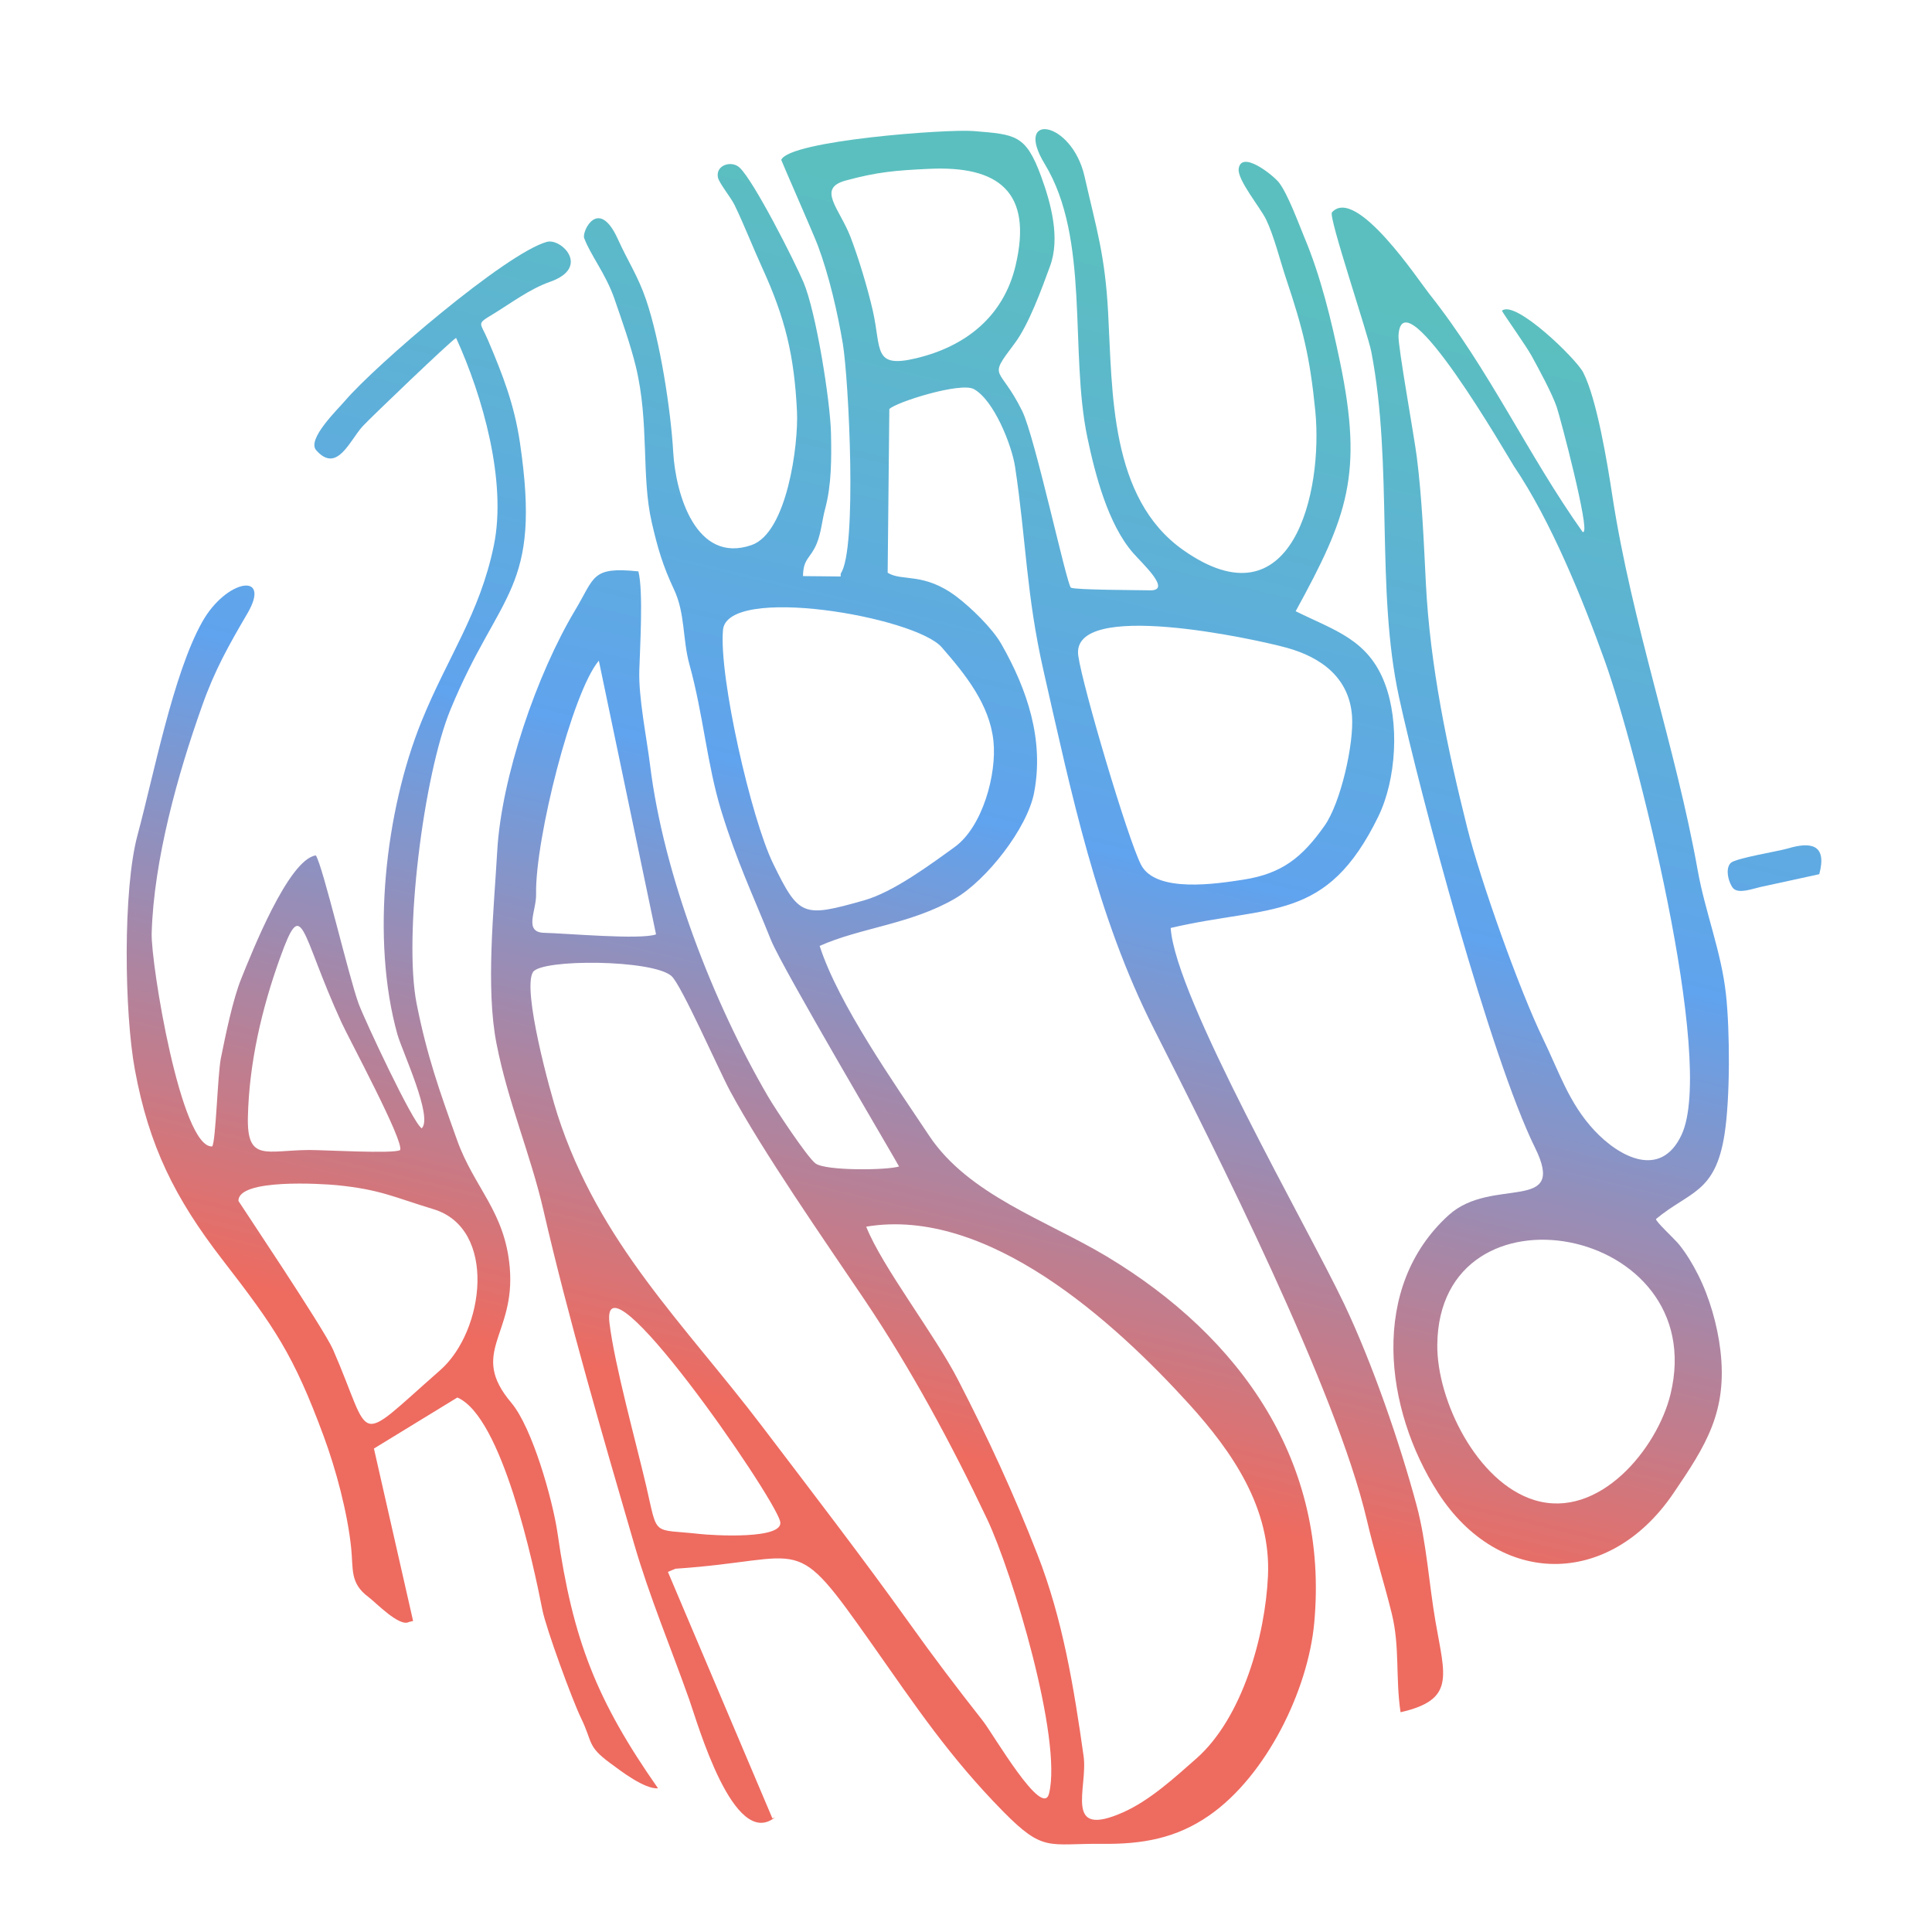 <?xml version="1.0" encoding="UTF-8"?>
<!DOCTYPE svg PUBLIC "-//W3C//DTD SVG 1.1//EN" "http://www.w3.org/Graphics/SVG/1.1/DTD/svg11.dtd">
<!-- Creator: CorelDRAW X8 -->
<svg xmlns="http://www.w3.org/2000/svg" xml:space="preserve" width="254mm" height="254mm" version="1.1" style="shape-rendering:geometricPrecision; text-rendering:geometricPrecision; image-rendering:optimizeQuality; fill-rule:evenodd; clip-rule:evenodd"
viewBox="0 0 25400 25400"
 xmlns:xlink="http://www.w3.org/1999/xlink">
 <defs>
  <style type="text/css">
   <![CDATA[
    .fil2 {fill:url(#id0)}
    .fil3 {fill:url(#id1)}
    .fil0 {fill:url(#id2)}
    .fil1 {fill:url(#id3)}
   ]]>
  </style>
  <linearGradient id="id0" gradientUnits="userSpaceOnUse" x1="13148.9" y1="19277.1" x2="16908.6" y2="3664.89">
   <stop offset="0" style="stop-opacity:1; stop-color:#EE6B60"/>
   <stop offset="0.51" style="stop-opacity:1; stop-color:#60A3EE"/>
   <stop offset="1" style="stop-opacity:1; stop-color:#5BBFBF"/>
  </linearGradient>
  <linearGradient id="id1" gradientUnits="userSpaceOnUse" xlink:href="#id0" x1="13148.9" y1="19277" x2="16908.7" y2="3665.02">
  </linearGradient>
  <linearGradient id="id2" gradientUnits="userSpaceOnUse" xlink:href="#id0" x1="13148.9" y1="19277.1" x2="16908.6" y2="3664.89">
  </linearGradient>
  <linearGradient id="id3" gradientUnits="userSpaceOnUse" xlink:href="#id0" x1="13148.9" y1="19277.1" x2="16908.6" y2="3664.89">
  </linearGradient>
 </defs>
 <g id="Layer_x0020_1">
  <g id="_2648392229264">
   <g>
    <path class="fil0" d="M8013 17395c-125,-1029 2141,2237 2243,2604 69,247 -898,186 -1057,168 -637,-71 -546,49 -703,-629 -136,-583 -416,-1591 -483,-2143zm3375 -1268c1591,-267 3254,1242 4246,2334 570,629 1077,1366 1036,2259 -36,786 -335,1864 -941,2399 -287,253 -613,552 -962,707 -798,355 -461,-319 -521,-739 -127,-898 -274,-1801 -607,-2651 -315,-807 -645,-1521 -1041,-2290 -308,-601 -1001,-1491 -1210,-2019zm-4381 -3347c110,-175 1573,-167 1821,52 131,117 623,1238 768,1507 430,800 1240,1963 1768,2746 605,898 1147,1901 1611,2881 336,708 993,2897 817,3613 -85,343 -734,-781 -869,-953 -348,-443 -645,-834 -973,-1294 -605,-846 -1300,-1750 -1933,-2583 -1026,-1349 -2140,-2402 -2687,-4093 -97,-298 -467,-1645 -323,-1876zm866 -4094l752 3598c-197,75 -1193,-14 -1466,-20 -281,-5 -106,-286 -111,-509 -14,-719 474,-2655 825,-3069zm6303 -65c-105,-751 2329,-219 2744,-104 453,126 819,396 855,896 27,363 -148,1142 -361,1443 -294,416 -558,630 -1068,709 -338,52 -1152,183 -1346,-198 -177,-350 -767,-2341 -824,-2746zm-4671 -338c53,-601 2525,-176 2876,227 311,356 631,754 680,1234 45,433 -142,1125 -510,1392 -327,236 -807,593 -1194,702 -803,227 -852,214 -1194,-487 -287,-590 -712,-2447 -658,-3068zm2705 -6063c912,-44 1374,296 1141,1275 -159,667 -656,1060 -1306,1215 -570,136 -455,-114 -570,-624 -66,-292 -187,-693 -294,-972 -145,-375 -445,-636 -64,-740 422,-115 658,-133 1093,-154zm1869 5506c-57,-47 -472,-1982 -640,-2322 -300,-610 -462,-408 -101,-887 188,-249 359,-723 467,-1018 136,-369 13,-824 -118,-1182 -202,-549 -335,-548 -888,-594 -338,-29 -2421,124 -2528,379 0,8 430,989 481,1125 147,393 258,874 328,1288 78,462 192,2716 -27,3025l-1 39 -495 -5c3,-236 99,-229 181,-429 59,-145 69,-304 110,-455 85,-316 84,-665 77,-992 -9,-429 -198,-1603 -361,-1986 -118,-278 -650,-1329 -840,-1508 -105,-99 -316,-35 -286,126 14,77 170,263 220,367 128,265 239,552 362,822 304,663 423,1159 458,1894 20,429 -129,1590 -597,1753 -734,254 -999,-676 -1030,-1220 -33,-567 -174,-1469 -357,-2005 -106,-312 -242,-511 -369,-793 -256,-569 -477,-105 -445,-18 84,225 285,473 396,793 97,281 215,613 284,899 178,737 69,1437 208,2043 79,344 144,567 294,887 148,316 110,651 202,984 183,661 230,1310 420,1929 210,678 399,1064 653,1696 149,370 1685,2967 1683,2975 -168,51 -966,58 -1098,-40 -109,-80 -534,-725 -621,-874 -731,-1251 -1376,-2923 -1554,-4359 -46,-371 -154,-893 -142,-1253 9,-305 54,-1034 -12,-1298 -621,-64 -570,74 -831,509 -505,843 -970,2197 -1025,3168 -43,760 -154,1802 -9,2534 153,778 447,1451 617,2190 325,1411 782,2978 1188,4372 208,716 480,1357 729,2061 108,303 584,1985 1128,1546l-35 15 -1374 -3241 99 -42c1759,-117 1521,-516 2584,992 574,815 1014,1477 1723,2198 535,544 594,420 1305,427 523,6 970,-70 1408,-375 748,-521 1296,-1641 1378,-2528 196,-2112 -962,-3759 -2727,-4819 -801,-480 -1817,-808 -2337,-1590 -458,-688 -1192,-1730 -1438,-2493 533,-239 1201,-285 1780,-623 416,-242 950,-925 1039,-1390 134,-696 -90,-1359 -430,-1955 -119,-209 -398,-479 -591,-625 -433,-325 -714,-194 -904,-313l22 -2152c85,-90 938,-359 1112,-262 263,145 497,734 541,1020 147,972 146,1681 376,2691 366,1607 697,3211 1446,4693 801,1585 2399,4741 2802,6460 99,425 227,821 328,1232 109,440 48,847 116,1299 722,-165 584,-471 460,-1189 -86,-495 -119,-1049 -249,-1531 -222,-826 -584,-1873 -951,-2645 -479,-1009 -2223,-4028 -2282,-4946 1318,-308 2046,-65 2729,-1464 239,-490 281,-1238 87,-1749 -219,-579 -658,-697 -1173,-951 683,-1247 890,-1800 583,-3278 -114,-547 -253,-1125 -470,-1641 -80,-193 -214,-560 -330,-714 -79,-102 -498,-434 -532,-184 -20,144 281,505 360,666 101,207 187,550 264,780 222,663 313,1030 383,1736 105,1065 -299,2844 -1737,1830 -967,-682 -929,-2075 -987,-3130 -41,-749 -150,-1080 -309,-1779 -168,-745 -941,-851 -524,-166 599,985 323,2461 561,3597 102,486 271,1138 600,1516 122,140 517,499 223,492 -127,-3 -989,-4 -1040,-35z"/>
    <path class="fil1" d="M18896 17682c20,-2234 3607,-1577 3066,648 -173,713 -938,1652 -1788,1392 -755,-231 -1284,-1308 -1278,-2040zm-510 -13270c45,-838 1468,1644 1518,1718 485,715 906,1753 1199,2572 400,1121 1457,5243 1005,6216 -272,585 -815,297 -1143,-52 -338,-360 -467,-774 -679,-1210 -311,-642 -822,-2077 -996,-2772 -262,-1045 -490,-2136 -544,-3214 -28,-551 -50,-1112 -119,-1659 -34,-272 -249,-1458 -241,-1599zm1751 268c96,176 267,490 329,671 52,155 435,1612 352,1641l-9 5c-728,-1024 -1223,-2132 -2020,-3136 -135,-169 -963,-1422 -1278,-1069 -50,55 472,1592 518,1835 288,1499 56,3123 364,4539 277,1272 1200,4730 1788,5923 430,871 -566,371 -1134,885 -1043,944 -851,2546 -141,3651 796,1237 2244,1257 3093,9 429,-631 714,-1075 619,-1881 -39,-331 -143,-697 -294,-995 -72,-142 -148,-269 -247,-394 -64,-79 -319,-312 -305,-338 441,-366 778,-336 900,-1111 75,-476 72,-1363 19,-1844 -61,-561 -273,-1079 -372,-1632 -288,-1618 -862,-3225 -1123,-4930 -62,-408 -202,-1265 -382,-1613 -90,-177 -893,-960 -1068,-811 17,40 321,466 391,595z"/>
    <path class="fil2" d="M3135 15789c-8,-299 1110,-225 1289,-208 576,57 752,158 1274,316 840,253 675,1604 88,2118 -1149,1008 -875,949 -1408,-273 -119,-273 -1243,-1947 -1243,-1953zm2125 -669c-81,52 -1015,-2 -1193,-1 -564,3 -821,162 -808,-431 16,-710 181,-1422 421,-2090 305,-847 259,-357 809,843 97,213 830,1572 771,1679zm736 -10678c350,766 669,1886 497,2727 -185,901 -608,1467 -951,2314 -477,1177 -668,2865 -317,4117 62,219 472,1090 319,1234 -118,-71 -751,-1427 -829,-1638 -127,-343 -471,-1816 -563,-1950 -361,53 -845,1287 -979,1617 -112,275 -208,748 -269,1048 -43,213 -66,1091 -114,1161 -412,27 -807,-2407 -796,-2801 27,-961 341,-2088 664,-2994 166,-469 347,-789 595,-1213 323,-553 -279,-449 -593,110 -384,681 -641,2025 -851,2801 -196,723 -174,2341 -36,3087 185,1004 525,1689 1151,2499 688,890 935,1247 1332,2322 162,439 313,1004 361,1469 29,278 -19,461 226,643 99,74 409,400 534,329l54 -13 -515 -2267 1097 -671c590,254 1002,2204 1118,2793 48,244 394,1187 507,1420 158,324 76,366 383,593 146,108 453,344 630,332 -806,-1153 -1120,-1948 -1321,-3354 -63,-434 -330,-1386 -608,-1715 -562,-666 56,-884 -20,-1776 -63,-740 -468,-1049 -692,-1675 -232,-649 -396,-1108 -532,-1793 -177,-892 92,-3012 444,-3868 647,-1572 1203,-1560 913,-3514 -74,-501 -227,-892 -422,-1350 -100,-234 -154,-201 65,-334 245,-149 483,-332 756,-428 534,-189 144,-577 -45,-524 -539,150 -2252,1620 -2653,2089 -98,115 -505,507 -379,650 275,312 439,-128 612,-316 112,-121 1150,-1114 1227,-1161z"/>
    <path class="fil3" d="M23918 11493c107,-399 -119,-426 -410,-339 -140,41 -690,128 -754,191 -84,83 -17,285 35,336 73,72 252,4 357,-20 89,-20 766,-165 772,-168z"/>
   </g>
  </g>
 </g>
</svg>
